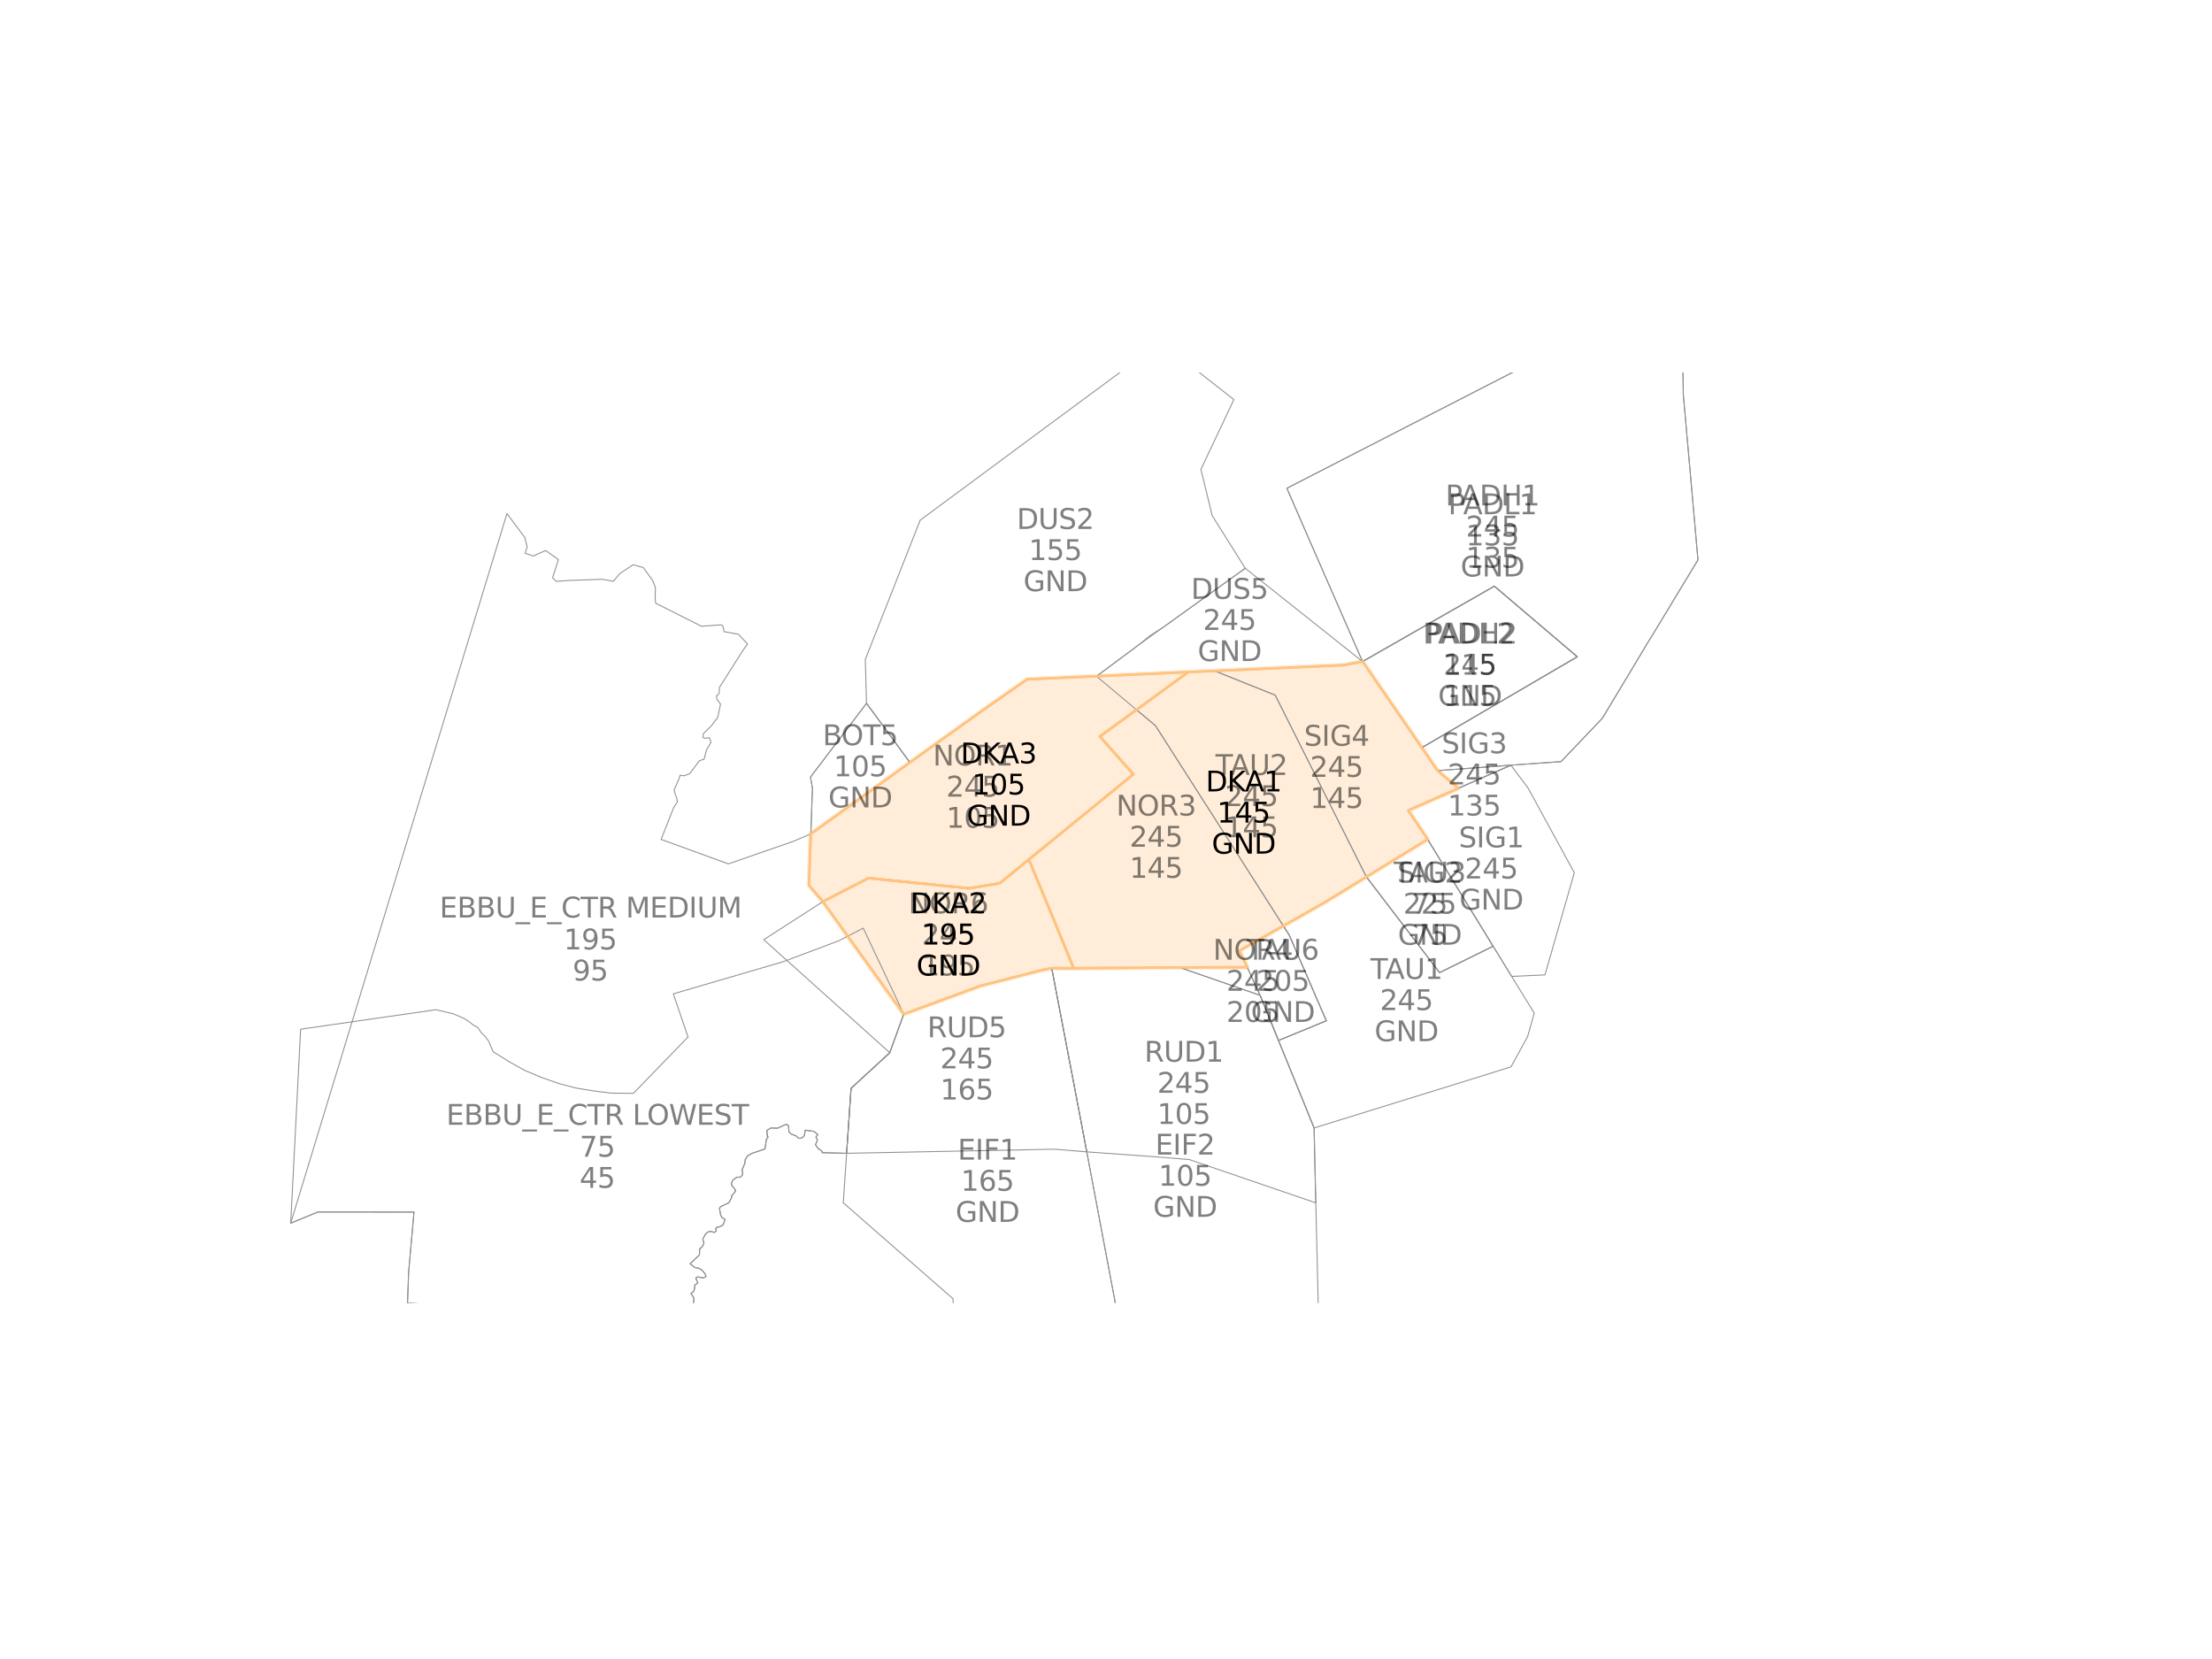 <?xml version="1.0" encoding="utf-8" standalone="no"?>
<!DOCTYPE svg PUBLIC "-//W3C//DTD SVG 1.1//EN"
  "http://www.w3.org/Graphics/SVG/1.1/DTD/svg11.dtd">
<svg xmlns:xlink="http://www.w3.org/1999/xlink" width="460.8pt" height="345.6pt" viewBox="0 0 460.8 345.6" xmlns="http://www.w3.org/2000/svg" version="1.1">
 <defs>
  <style type="text/css">*{stroke-linejoin: round; stroke-linecap: butt}</style>
 </defs>
 <g id="figure_1">
  <g id="patch_1">
   <path d="M 0 345.6 
L 460.8 345.6 
L 460.8 0 
L 0 0 
z
" style="fill: #ffffff"/>
  </g>
  <g id="axes_1">
   <g id="patch_2">
    <path d="M 283.844 137.813 
L 296.185 155.757 
L 299.453 160.533 
L 303.796 164.211 
L 293.352 168.824 
L 297.391 174.839 
L 284.634 182.657 
L 276.649 187.556 
L 276.338 187.756 
L 267.331 192.865 
L 258.158 198.043 
L 259.815 201.48 
L 245.704 201.532 
L 223.665 201.693 
L 222.393 198.594 
L 220.311 193.526 
L 214.337 179.038 
L 236.088 161.301 
L 229.116 153.41 
L 236.758 147.866 
L 247.516 140.01 
L 253.066 139.774 
L 263.46 139.306 
L 279.777 138.579 
z
" clip-path="url(#p0ffef093d2)" style="fill: #ffedd9; stroke: #ffedd9; stroke-linejoin: miter"/>
   </g>
   <g id="patch_3">
    <path d="M 214.337 179.038 
L 220.311 193.526 
L 222.393 198.594 
L 223.665 201.693 
L 219.089 201.682 
L 216.885 202.108 
L 204.266 205.346 
L 188.27 211.243 
L 171.43 187.815 
L 173.983 186.497 
L 180.931 182.921 
L 201.83 185.062 
L 208.272 184 
z
" clip-path="url(#p0ffef093d2)" style="fill: #ffedd9; stroke: #ffedd9; stroke-linejoin: miter"/>
   </g>
   <g id="patch_4">
    <path d="M 247.516 140.01 
L 236.758 147.866 
L 229.116 153.41 
L 236.088 161.301 
L 214.337 179.038 
L 208.272 184 
L 201.83 185.062 
L 180.931 182.921 
L 173.983 186.497 
L 171.43 187.815 
L 168.524 184.4 
L 168.909 173.728 
L 189.553 158.844 
L 204.766 147.951 
L 213.981 141.522 
L 228.418 140.879 
z
" clip-path="url(#p0ffef093d2)" style="fill: #ffedd9; stroke: #ffedd9; stroke-linejoin: miter"/>
   </g>
   <g id="patch_5">
    <path d="M 283.844 137.813 
L 296.185 155.757 
L 299.453 160.533 
L 303.796 164.211 
L 293.352 168.824 
L 297.391 174.839 
L 284.634 182.657 
L 276.649 187.556 
L 276.338 187.756 
L 267.331 192.865 
L 258.158 198.043 
L 259.815 201.48 
L 245.704 201.532 
L 223.665 201.693 
L 222.393 198.594 
L 220.311 193.526 
L 214.337 179.038 
L 236.088 161.301 
L 229.116 153.41 
L 236.758 147.866 
L 247.516 140.01 
L 253.066 139.774 
L 263.46 139.306 
L 279.777 138.579 
L 283.844 137.813 
z
" clip-path="url(#p0ffef093d2)" style="fill: #ffedd9; stroke: #ffedd9; stroke-linejoin: miter"/>
   </g>
   <g id="patch_6">
    <path d="M 214.337 179.038 
L 220.311 193.526 
L 222.393 198.594 
L 223.665 201.693 
L 219.089 201.682 
L 216.885 202.108 
L 204.266 205.346 
L 188.27 211.243 
L 171.43 187.815 
L 173.983 186.497 
L 180.931 182.921 
L 201.83 185.062 
L 208.272 184 
L 214.337 179.038 
z
" clip-path="url(#p0ffef093d2)" style="fill: #ffedd9; stroke: #ffedd9; stroke-linejoin: miter"/>
   </g>
   <g id="patch_7">
    <path d="M 247.516 140.01 
L 236.758 147.866 
L 229.116 153.41 
L 236.088 161.301 
L 214.337 179.038 
L 208.272 184 
L 201.83 185.062 
L 180.931 182.921 
L 173.983 186.497 
L 171.43 187.815 
L 168.524 184.4 
L 168.909 173.728 
L 189.553 158.844 
L 204.766 147.951 
L 213.981 141.522 
L 228.418 140.879 
L 247.516 140.01 
z
" clip-path="url(#p0ffef093d2)" style="fill: #ffedd9; stroke: #ffedd9; stroke-linejoin: miter"/>
   </g>
   <g id="line2d_1">
    <path d="M 283.844 137.813 
L 296.185 155.757 
L 299.453 160.533 
L 303.796 164.211 
L 293.352 168.824 
L 297.391 174.839 
L 284.634 182.657 
L 276.649 187.556 
L 276.338 187.756 
L 267.331 192.865 
L 258.158 198.043 
L 259.815 201.48 
L 245.704 201.532 
L 223.665 201.693 
L 222.393 198.594 
L 220.311 193.526 
L 214.337 179.038 
L 236.088 161.301 
L 229.116 153.41 
L 236.758 147.866 
L 247.516 140.01 
L 253.066 139.774 
L 263.46 139.306 
L 279.777 138.579 
L 283.844 137.813 
" clip-path="url(#p0ffef093d2)" style="fill: none; stroke: #ffc380; stroke-width: 0.5; stroke-linecap: square"/>
   </g>
   <g id="line2d_2">
    <path d="M 214.337 179.038 
L 220.311 193.526 
L 222.393 198.594 
L 223.665 201.693 
L 219.089 201.682 
L 216.885 202.108 
L 204.266 205.346 
L 188.27 211.243 
L 171.43 187.815 
L 173.983 186.497 
L 180.931 182.921 
L 201.83 185.062 
L 208.272 184 
L 214.337 179.038 
" clip-path="url(#p0ffef093d2)" style="fill: none; stroke: #ffc380; stroke-width: 0.5; stroke-linecap: square"/>
   </g>
   <g id="line2d_3">
    <path d="M 247.516 140.01 
L 236.758 147.866 
L 229.116 153.41 
L 236.088 161.301 
L 214.337 179.038 
L 208.272 184 
L 201.83 185.062 
L 180.931 182.921 
L 173.983 186.497 
L 171.43 187.815 
L 168.524 184.4 
L 168.909 173.728 
L 189.553 158.844 
L 204.766 147.951 
L 213.981 141.522 
L 228.418 140.879 
L 247.516 140.01 
" clip-path="url(#p0ffef093d2)" style="fill: none; stroke: #ffc380; stroke-width: 0.5; stroke-linecap: square"/>
   </g>
   <g id="line2d_4">
    <path d="M 180.515 146.517 
L 189.553 158.844 
L 168.909 173.728 
L 169.187 165.788 
L 169.262 164.292 
L 168.834 161.891 
L 180.515 146.517 
" clip-path="url(#p0ffef093d2)" style="fill: none; stroke: #8f8f8f; stroke-width: 0.2; stroke-linecap: square"/>
   </g>
   <g id="line2d_5">
    <path d="M 191.693 108.359 
L 204.353 98.999 
L 217.759 89.072 
L 241.815 71.293 
L 257.04 83.243 
L 250.171 97.778 
L 252.521 107.414 
L 256.012 112.971 
L 259.405 118.38 
L 242.577 130.489 
L 236.827 134.626 
L 228.418 140.879 
L 213.981 141.522 
L 204.766 147.951 
L 189.553 158.844 
L 180.515 146.517 
L 180.261 137.383 
L 191.693 108.359 
L 191.693 108.359 
" clip-path="url(#p0ffef093d2)" style="fill: none; stroke: #8f8f8f; stroke-width: 0.2; stroke-linecap: square"/>
   </g>
   <g id="line2d_6">
    <path d="M 259.405 118.38 
L 283.844 137.813 
L 279.777 138.579 
L 263.46 139.306 
L 253.066 139.774 
L 247.516 140.01 
L 228.418 140.879 
L 236.827 134.626 
L 239.706 132.321 
L 242.577 130.489 
L 259.405 118.38 
" clip-path="url(#p0ffef093d2)" style="fill: none; stroke: #8f8f8f; stroke-width: 0.2; stroke-linecap: square"/>
   </g>
   <g id="line2d_7">
    <path d="M 60.559 254.808 
L 62.628 214.4 
L 90.794 210.346 
L 94.389 211.178 
L 96.673 212.153 
L 97.65 212.777 
L 98.574 213.525 
L 99.543 214.089 
L 100.294 215.179 
L 101.122 215.967 
L 101.785 216.891 
L 102.716 219.074 
L 105.977 221.126 
L 109.264 222.965 
L 112.763 224.441 
L 116.375 225.703 
L 120 226.662 
L 123.697 227.261 
L 127.347 227.72 
L 131.952 227.759 
L 143.327 216.025 
L 140.266 207.031 
L 163.112 200.354 
L 174.774 195.96 
L 179.829 193.346 
L 188.27 211.243 
L 185.357 219.298 
L 177.297 226.713 
L 177.273 226.943 
L 176.366 240.252 
L 171.275 240.127 
L 171.282 239.84 
L 170.465 239.272 
L 169.876 238.48 
L 170.287 237.54 
L 169.972 236.87 
L 170.355 236.333 
L 169.523 235.678 
L 167.74 235.431 
L 167.586 236.435 
L 167.297 236.888 
L 166.756 237.133 
L 166.35 237.123 
L 165.865 236.65 
L 164.715 236.188 
L 164.374 235.804 
L 164.243 234.476 
L 163.972 234.268 
L 163.603 234.287 
L 161.998 235.021 
L 160.579 234.983 
L 159.754 235.479 
L 159.848 236.748 
L 160.03 236.869 
L 159.647 237.376 
L 159.353 239.355 
L 156.595 240.287 
L 155.751 240.782 
L 155.249 241.545 
L 155.172 242.32 
L 154.598 243.658 
L 154.723 244.467 
L 154.582 244.895 
L 154.147 245.257 
L 153.538 245.211 
L 152.614 245.876 
L 152.374 246.503 
L 152.435 246.936 
L 153.168 247.821 
L 153.194 248.196 
L 152.39 249.152 
L 152.398 249.527 
L 151.851 250.548 
L 150.125 251.362 
L 149.875 251.7 
L 150.113 253.032 
L 150.356 253.615 
L 151.048 254.009 
L 150.625 255.178 
L 149.779 255.614 
L 149.371 255.631 
L 149.104 255.911 
L 149.219 256.404 
L 148.82 256.738 
L 148.049 256.513 
L 147.433 256.668 
L 146.996 257.029 
L 146.407 258.135 
L 146.641 259.006 
L 146.266 259.772 
L 145.774 260.103 
L 145.697 261.425 
L 143.769 263.268 
L 144.728 264.046 
L 145.578 264.186 
L 146.252 264.61 
L 146.897 265.378 
L 147.085 265.902 
L 146.537 266.231 
L 145.264 265.991 
L 144.94 266.27 
L 145.374 267.262 
L 144.73 267.703 
L 144.709 268.394 
L 144.485 269.049 
L 143.935 269.436 
L 144.556 270.405 
L 144.463 271.64 
L 144.691 272.079 
L 144.391 273.424 
L 144.743 274.068 
L 147.245 274.315 
L 128.8 285.056 
L 113.36 285.299 
L 111.521 283.591 
L 104.951 280.898 
L 101.792 278.76 
L 93.562 271.81 
L 84.892 271.453 
L 85.124 265.037 
L 86.244 252.492 
L 66.23 252.478 
L 60.559 254.808 
L 60.559 254.808 
" clip-path="url(#p0ffef093d2)" style="fill: none; stroke: #8f8f8f; stroke-width: 0.2; stroke-linecap: square"/>
   </g>
   <g id="line2d_8">
    <path d="M 105.608 106.994 
L 109.335 111.981 
L 109.816 113.959 
L 109.388 115.239 
L 111.202 115.856 
L 111.462 115.636 
L 113.677 114.683 
L 116.326 116.568 
L 115.121 120.355 
L 115.869 121.103 
L 118.598 120.916 
L 125.492 120.675 
L 127.766 121.1 
L 129.138 119.477 
L 131.885 117.641 
L 134.009 118.231 
L 135.955 120.917 
L 136.537 122.406 
L 136.479 124.708 
L 136.592 125.662 
L 146.13 130.46 
L 150.273 130.155 
L 150.589 130.452 
L 150.844 131.583 
L 153.844 132.132 
L 155.717 134.174 
L 154.738 135.528 
L 149.863 143.218 
L 149.809 144.425 
L 149.248 145.013 
L 149.355 145.65 
L 150.103 146.681 
L 149.512 149.456 
L 148.21 151.174 
L 146.508 152.85 
L 146.43 153.625 
L 146.842 153.811 
L 147.753 153.666 
L 148.123 154.627 
L 147.186 156.211 
L 146.673 158.155 
L 145.699 158.465 
L 143.681 161.172 
L 142.46 161.625 
L 141.709 161.483 
L 141.311 162.55 
L 140.436 164.57 
L 140.548 165.072 
L 141.028 166.425 
L 141.106 167.082 
L 140.352 168.202 
L 137.726 174.866 
L 151.734 179.963 
L 165.244 175.273 
L 168.909 173.728 
L 168.524 184.4 
L 171.43 187.815 
L 159.101 195.752 
L 185.357 219.298 
L 177.297 226.713 
L 177.273 226.943 
L 176.366 240.252 
L 171.275 240.127 
L 171.282 239.84 
L 170.465 239.272 
L 169.876 238.48 
L 170.287 237.54 
L 169.972 236.87 
L 170.355 236.333 
L 169.523 235.678 
L 167.74 235.431 
L 167.586 236.435 
L 167.297 236.888 
L 166.756 237.133 
L 166.35 237.123 
L 165.865 236.65 
L 164.715 236.188 
L 164.374 235.804 
L 164.243 234.476 
L 163.954 234.267 
L 163.603 234.287 
L 161.998 235.021 
L 160.579 234.983 
L 159.754 235.479 
L 159.848 236.748 
L 160.03 236.869 
L 159.647 237.376 
L 159.353 239.355 
L 156.595 240.287 
L 155.751 240.782 
L 155.249 241.545 
L 155.172 242.32 
L 154.598 243.658 
L 154.723 244.467 
L 154.582 244.895 
L 154.147 245.257 
L 153.538 245.211 
L 152.614 245.876 
L 152.374 246.503 
L 152.435 246.936 
L 153.168 247.821 
L 153.194 248.196 
L 152.39 249.152 
L 152.398 249.527 
L 151.851 250.548 
L 150.125 251.362 
L 149.875 251.7 
L 150.113 253.032 
L 150.356 253.615 
L 151.048 254.009 
L 150.625 255.178 
L 149.779 255.614 
L 149.371 255.631 
L 149.104 255.911 
L 149.219 256.404 
L 148.82 256.738 
L 148.049 256.513 
L 147.433 256.668 
L 146.996 257.029 
L 146.407 258.135 
L 146.641 259.006 
L 146.266 259.772 
L 145.774 260.103 
L 145.697 261.425 
L 143.769 263.268 
L 144.728 264.046 
L 145.578 264.186 
L 146.252 264.61 
L 146.897 265.378 
L 147.085 265.902 
L 146.537 266.231 
L 145.264 265.991 
L 144.94 266.27 
L 145.374 267.262 
L 144.73 267.703 
L 144.709 268.394 
L 144.485 269.049 
L 143.935 269.436 
L 144.556 270.405 
L 144.463 271.64 
L 144.691 272.079 
L 144.391 273.424 
L 144.743 274.068 
L 147.245 274.315 
L 128.8 285.056 
L 113.36 285.299 
L 111.521 283.591 
L 104.951 280.898 
L 101.792 278.76 
L 93.562 271.81 
L 84.892 271.453 
L 85.124 265.037 
L 86.244 252.492 
L 66.23 252.478 
L 60.559 254.808 
L 105.608 106.994 
L 105.608 106.994 
" clip-path="url(#p0ffef093d2)" style="fill: none; stroke: #8f8f8f; stroke-width: 0.2; stroke-linecap: square"/>
   </g>
   <g id="line2d_9">
    <path d="M 175.675 250.571 
L 176.366 240.252 
L 176.732 234.934 
L 177.273 226.943 
L 177.297 226.713 
L 185.357 219.298 
L 188.27 211.243 
L 204.266 205.346 
L 216.885 202.108 
L 219.089 201.682 
L 223.702 225.758 
L 226.394 239.957 
L 228.409 250.635 
L 235.717 289.325 
L 199.218 291.239 
L 199.252 290.497 
L 198.719 276.432 
L 198.535 270.556 
L 197.385 269.555 
L 175.675 250.571 
" clip-path="url(#p0ffef093d2)" style="fill: none; stroke: #8f8f8f; stroke-width: 0.2; stroke-linecap: square"/>
   </g>
   <g id="line2d_10">
    <path d="M 235.717 289.325 
L 228.409 250.635 
L 226.394 239.957 
L 223.702 225.758 
L 219.089 201.682 
L 223.665 201.693 
L 245.704 201.532 
L 259.815 201.48 
L 262.504 207.342 
L 266.333 216.748 
L 271.032 228.286 
L 273.745 234.975 
L 274.103 250.576 
L 274.356 261.053 
L 274.624 272.48 
L 262.566 285.541 
L 246.926 285.991 
L 235.717 289.325 
" clip-path="url(#p0ffef093d2)" style="fill: none; stroke: #8f8f8f; stroke-width: 0.2; stroke-linecap: square"/>
   </g>
   <g id="line2d_11">
    <path d="M 228.418 140.879 
L 236.758 147.866 
L 229.116 153.41 
L 236.088 161.301 
L 214.337 179.038 
L 208.272 184 
L 201.83 185.062 
L 180.931 182.921 
L 173.983 186.497 
L 171.43 187.815 
L 168.524 184.4 
L 168.909 173.728 
L 169.187 165.788 
L 169.262 164.292 
L 168.834 161.891 
L 180.515 146.517 
L 189.553 158.844 
L 204.766 147.951 
L 213.981 141.522 
L 228.418 140.879 
" clip-path="url(#p0ffef093d2)" style="fill: none; stroke: #8f8f8f; stroke-width: 0.2; stroke-linecap: square"/>
   </g>
   <g id="line2d_12">
    <path d="M 236.758 147.866 
L 240.704 151.165 
L 267.331 192.865 
L 258.158 198.043 
L 259.815 201.48 
L 245.704 201.532 
L 223.665 201.693 
L 222.393 198.594 
L 220.311 193.526 
L 214.337 179.038 
L 236.088 161.301 
L 229.116 153.41 
L 236.758 147.866 
" clip-path="url(#p0ffef093d2)" style="fill: none; stroke: #8f8f8f; stroke-width: 0.2; stroke-linecap: square"/>
   </g>
   <g id="line2d_13">
    <path d="M 267.331 192.865 
L 268.563 194.772 
L 276.299 212.651 
L 266.333 216.748 
L 262.504 207.342 
L 245.704 201.532 
L 259.815 201.48 
L 258.158 198.043 
L 267.331 192.865 
" clip-path="url(#p0ffef093d2)" style="fill: none; stroke: #8f8f8f; stroke-width: 0.2; stroke-linecap: square"/>
   </g>
   <g id="line2d_14">
    <path d="M 214.337 179.038 
L 220.311 193.526 
L 222.393 198.594 
L 223.665 201.693 
L 219.089 201.682 
L 216.885 202.108 
L 204.266 205.346 
L 188.27 211.243 
L 171.43 187.815 
L 173.983 186.497 
L 180.931 182.921 
L 201.83 185.062 
L 208.272 184 
L 214.337 179.038 
" clip-path="url(#p0ffef093d2)" style="fill: none; stroke: #8f8f8f; stroke-width: 0.2; stroke-linecap: square"/>
   </g>
   <g id="line2d_15">
    <path d="M 350.395 59.808 
L 350.505 69.164 
L 350.657 82.117 
L 352.143 98.826 
L 352.952 107.942 
L 353.599 115.332 
L 353.723 116.626 
L 348.442 125.353 
L 345.733 129.844 
L 343.16 134.044 
L 338.59 141.658 
L 333.809 149.615 
L 328.344 155.354 
L 325.192 158.656 
L 314.746 159.401 
L 299.453 160.533 
L 296.185 155.757 
L 328.577 136.816 
L 311.299 122.111 
L 283.844 137.813 
L 272.709 112.358 
L 268.08 101.712 
L 315.783 77.217 
L 350.395 59.808 
" clip-path="url(#p0ffef093d2)" style="fill: none; stroke: #8f8f8f; stroke-width: 0.2; stroke-linecap: square"/>
   </g>
   <g id="line2d_16">
    <path d="M 311.299 122.111 
L 328.577 136.816 
L 296.185 155.757 
L 283.844 137.813 
L 311.299 122.111 
" clip-path="url(#p0ffef093d2)" style="fill: none; stroke: #8f8f8f; stroke-width: 0.2; stroke-linecap: square"/>
   </g>
   <g id="line2d_17">
    <path d="M 350.395 59.808 
L 350.505 69.164 
L 350.657 82.117 
L 352.143 98.826 
L 352.952 107.942 
L 353.599 115.332 
L 353.723 116.626 
L 348.442 125.353 
L 345.733 129.844 
L 343.16 134.044 
L 338.59 141.658 
L 333.809 149.615 
L 328.344 155.354 
L 325.192 158.656 
L 314.746 159.401 
L 303.796 164.211 
L 299.453 160.533 
L 296.185 155.757 
L 328.577 136.816 
L 311.299 122.111 
L 283.844 137.813 
L 272.709 112.358 
L 268.08 101.712 
L 315.783 77.217 
L 350.395 59.808 
" clip-path="url(#p0ffef093d2)" style="fill: none; stroke: #8f8f8f; stroke-width: 0.2; stroke-linecap: square"/>
   </g>
   <g id="line2d_18">
    <path d="M 311.299 122.111 
L 328.577 136.816 
L 296.185 155.757 
L 283.844 137.813 
L 311.299 122.111 
" clip-path="url(#p0ffef093d2)" style="fill: none; stroke: #8f8f8f; stroke-width: 0.2; stroke-linecap: square"/>
   </g>
   <g id="line2d_19">
    <path d="M 219.089 201.682 
L 223.665 201.693 
L 245.704 201.532 
L 262.504 207.342 
L 266.333 216.748 
L 271.032 228.286 
L 273.745 234.975 
L 274.103 250.576 
L 247.757 241.559 
L 240.439 240.966 
L 226.394 239.957 
L 223.702 225.758 
L 219.089 201.682 
" clip-path="url(#p0ffef093d2)" style="fill: none; stroke: #8f8f8f; stroke-width: 0.2; stroke-linecap: square"/>
   </g>
   <g id="line2d_20">
    <path d="M 185.357 219.298 
L 188.27 211.243 
L 204.266 205.346 
L 216.885 202.108 
L 219.089 201.682 
L 223.702 225.758 
L 226.394 239.957 
L 219.742 239.401 
L 176.366 240.252 
L 176.732 234.934 
L 177.273 226.943 
L 177.297 226.713 
L 185.357 219.298 
" clip-path="url(#p0ffef093d2)" style="fill: none; stroke: #8f8f8f; stroke-width: 0.2; stroke-linecap: square"/>
   </g>
   <g id="line2d_21">
    <path d="M 314.746 159.401 
L 318.307 164.134 
L 327.961 181.808 
L 321.844 203.087 
L 314.907 203.408 
L 311.042 197.119 
L 297.391 174.839 
L 293.352 168.824 
L 303.796 164.211 
L 314.746 159.401 
" clip-path="url(#p0ffef093d2)" style="fill: none; stroke: #8f8f8f; stroke-width: 0.2; stroke-linecap: square"/>
   </g>
   <g id="line2d_22">
    <path d="M 297.391 174.839 
L 311.042 197.119 
L 299.894 202.611 
L 284.634 182.657 
L 297.391 174.839 
" clip-path="url(#p0ffef093d2)" style="fill: none; stroke: #8f8f8f; stroke-width: 0.2; stroke-linecap: square"/>
   </g>
   <g id="line2d_23">
    <path d="M 314.746 159.401 
L 303.796 164.211 
L 299.453 160.533 
L 314.746 159.401 
" clip-path="url(#p0ffef093d2)" style="fill: none; stroke: #8f8f8f; stroke-width: 0.2; stroke-linecap: square"/>
   </g>
   <g id="line2d_24">
    <path d="M 283.844 137.813 
L 296.185 155.757 
L 299.453 160.533 
L 303.796 164.211 
L 293.352 168.824 
L 297.391 174.839 
L 284.634 182.657 
L 265.649 144.817 
L 253.066 139.774 
L 263.46 139.306 
L 279.777 138.579 
L 283.844 137.813 
" clip-path="url(#p0ffef093d2)" style="fill: none; stroke: #8f8f8f; stroke-width: 0.2; stroke-linecap: square"/>
   </g>
   <g id="line2d_25">
    <path d="M 284.634 182.657 
L 299.894 202.611 
L 311.042 197.119 
L 314.907 203.408 
L 319.614 211.042 
L 318.225 215.942 
L 314.781 222.231 
L 308.208 224.296 
L 286.447 231.041 
L 275.664 234.379 
L 273.745 234.975 
L 271.032 228.286 
L 266.333 216.748 
L 276.299 212.651 
L 268.563 194.772 
L 267.331 192.865 
L 276.338 187.756 
L 276.649 187.556 
L 284.634 182.657 
" clip-path="url(#p0ffef093d2)" style="fill: none; stroke: #8f8f8f; stroke-width: 0.2; stroke-linecap: square"/>
   </g>
   <g id="line2d_26">
    <path d="M 253.066 139.774 
L 265.649 144.817 
L 284.634 182.657 
L 276.649 187.556 
L 276.338 187.756 
L 267.331 192.865 
L 240.704 151.165 
L 236.758 147.866 
L 247.516 140.01 
L 253.066 139.774 
" clip-path="url(#p0ffef093d2)" style="fill: none; stroke: #8f8f8f; stroke-width: 0.2; stroke-linecap: square"/>
   </g>
   <g id="line2d_27">
    <path d="M 297.391 174.839 
L 311.042 197.119 
L 299.894 202.611 
L 284.634 182.657 
L 297.391 174.839 
" clip-path="url(#p0ffef093d2)" style="fill: none; stroke: #8f8f8f; stroke-width: 0.2; stroke-linecap: square"/>
   </g>
   <g id="line2d_28">
    <path d="M 267.331 192.865 
L 268.563 194.772 
L 276.299 212.651 
L 266.333 216.748 
L 262.504 207.342 
L 259.815 201.48 
L 258.158 198.043 
L 267.331 192.865 
" clip-path="url(#p0ffef093d2)" style="fill: none; stroke: #8f8f8f; stroke-width: 0.2; stroke-linecap: square"/>
   </g>
   <g id="line2d_29">
    <path d="M 283.844 137.813 
L 296.185 155.757 
L 299.453 160.533 
L 303.796 164.211 
L 293.352 168.824 
L 297.391 174.839 
L 284.634 182.657 
L 276.649 187.556 
L 276.338 187.756 
L 267.331 192.865 
L 258.158 198.043 
L 259.815 201.48 
L 245.704 201.532 
L 223.665 201.693 
L 222.393 198.594 
L 220.311 193.526 
L 214.337 179.038 
L 236.088 161.301 
L 229.116 153.41 
L 236.758 147.866 
L 247.516 140.01 
L 253.066 139.774 
L 263.46 139.306 
L 279.777 138.579 
L 283.844 137.813 
L 283.844 137.813 
" clip-path="url(#p0ffef093d2)" style="fill: none; stroke: #ffc380; stroke-width: 0.5; stroke-linecap: square"/>
   </g>
   <g id="line2d_30">
    <path d="M 214.337 179.038 
L 220.311 193.526 
L 222.393 198.594 
L 223.665 201.693 
L 219.089 201.682 
L 216.885 202.108 
L 204.266 205.346 
L 188.27 211.243 
L 171.43 187.815 
L 173.983 186.497 
L 180.931 182.921 
L 201.83 185.062 
L 208.272 184 
L 214.337 179.038 
L 214.337 179.038 
" clip-path="url(#p0ffef093d2)" style="fill: none; stroke: #ffc380; stroke-width: 0.5; stroke-linecap: square"/>
   </g>
   <g id="line2d_31">
    <path d="M 247.516 140.01 
L 236.758 147.866 
L 229.116 153.41 
L 236.088 161.301 
L 214.337 179.038 
L 208.272 184 
L 201.83 185.062 
L 180.931 182.921 
L 173.983 186.497 
L 171.43 187.815 
L 168.524 184.4 
L 168.909 173.728 
L 189.553 158.844 
L 204.766 147.951 
L 213.981 141.522 
L 228.418 140.879 
L 247.516 140.01 
L 247.516 140.01 
" clip-path="url(#p0ffef093d2)" style="fill: none; stroke: #ffc380; stroke-width: 0.5; stroke-linecap: square"/>
   </g>
   <g id="text_1">
    <!-- BOT5 -->
    <g style="opacity: 0.5" transform="translate(171.369 155.236)scale(0.058 -0.058)">
     <defs>
      <path id="DejaVuSans-42" d="M 1259 2228 
L 1259 519 
L 2272 519 
Q 2781 519 3026 730 
Q 3272 941 3272 1375 
Q 3272 1813 3026 2020 
Q 2781 2228 2272 2228 
L 1259 2228 
z
M 1259 4147 
L 1259 2741 
L 2194 2741 
Q 2656 2741 2882 2914 
Q 3109 3088 3109 3444 
Q 3109 3797 2882 3972 
Q 2656 4147 2194 4147 
L 1259 4147 
z
M 628 4666 
L 2241 4666 
Q 2963 4666 3353 4366 
Q 3744 4066 3744 3513 
Q 3744 3084 3544 2831 
Q 3344 2578 2956 2516 
Q 3422 2416 3680 2098 
Q 3938 1781 3938 1306 
Q 3938 681 3513 340 
Q 3088 0 2303 0 
L 628 0 
L 628 4666 
z
" transform="scale(0.016)"/>
      <path id="DejaVuSans-4f" d="M 2522 4238 
Q 1834 4238 1429 3725 
Q 1025 3213 1025 2328 
Q 1025 1447 1429 934 
Q 1834 422 2522 422 
Q 3209 422 3611 934 
Q 4013 1447 4013 2328 
Q 4013 3213 3611 3725 
Q 3209 4238 2522 4238 
z
M 2522 4750 
Q 3503 4750 4090 4092 
Q 4678 3434 4678 2328 
Q 4678 1225 4090 567 
Q 3503 -91 2522 -91 
Q 1538 -91 948 565 
Q 359 1222 359 2328 
Q 359 3434 948 4092 
Q 1538 4750 2522 4750 
z
" transform="scale(0.016)"/>
      <path id="DejaVuSans-54" d="M -19 4666 
L 3928 4666 
L 3928 4134 
L 2272 4134 
L 2272 0 
L 1638 0 
L 1638 4134 
L -19 4134 
L -19 4666 
z
" transform="scale(0.016)"/>
      <path id="DejaVuSans-35" d="M 691 4666 
L 3169 4666 
L 3169 4134 
L 1269 4134 
L 1269 2991 
Q 1406 3038 1543 3061 
Q 1681 3084 1819 3084 
Q 2600 3084 3056 2656 
Q 3513 2228 3513 1497 
Q 3513 744 3044 326 
Q 2575 -91 1722 -91 
Q 1428 -91 1123 -41 
Q 819 9 494 109 
L 494 744 
Q 775 591 1075 516 
Q 1375 441 1709 441 
Q 2250 441 2565 725 
Q 2881 1009 2881 1497 
Q 2881 1984 2565 2268 
Q 2250 2553 1709 2553 
Q 1456 2553 1204 2497 
Q 953 2441 691 2322 
L 691 4666 
z
" transform="scale(0.016)"/>
     </defs>
     <use xlink:href="#DejaVuSans-42"/>
     <use xlink:href="#DejaVuSans-4f" x="66.854"/>
     <use xlink:href="#DejaVuSans-54" x="145.564"/>
     <use xlink:href="#DejaVuSans-35" x="206.648"/>
    </g>
    <!-- 105 -->
    <g style="opacity: 0.5" transform="translate(173.668 161.72)scale(0.058 -0.058)">
     <defs>
      <path id="DejaVuSans-31" d="M 794 531 
L 1825 531 
L 1825 4091 
L 703 3866 
L 703 4441 
L 1819 4666 
L 2450 4666 
L 2450 531 
L 3481 531 
L 3481 0 
L 794 0 
L 794 531 
z
" transform="scale(0.016)"/>
      <path id="DejaVuSans-30" d="M 2034 4250 
Q 1547 4250 1301 3770 
Q 1056 3291 1056 2328 
Q 1056 1369 1301 889 
Q 1547 409 2034 409 
Q 2525 409 2770 889 
Q 3016 1369 3016 2328 
Q 3016 3291 2770 3770 
Q 2525 4250 2034 4250 
z
M 2034 4750 
Q 2819 4750 3233 4129 
Q 3647 3509 3647 2328 
Q 3647 1150 3233 529 
Q 2819 -91 2034 -91 
Q 1250 -91 836 529 
Q 422 1150 422 2328 
Q 422 3509 836 4129 
Q 1250 4750 2034 4750 
z
" transform="scale(0.016)"/>
     </defs>
     <use xlink:href="#DejaVuSans-31"/>
     <use xlink:href="#DejaVuSans-30" x="63.623"/>
     <use xlink:href="#DejaVuSans-35" x="127.246"/>
    </g>
    <!-- GND -->
    <g style="opacity: 0.5" transform="translate(172.555 168.204)scale(0.058 -0.058)">
     <defs>
      <path id="DejaVuSans-47" d="M 3809 666 
L 3809 1919 
L 2778 1919 
L 2778 2438 
L 4434 2438 
L 4434 434 
Q 4069 175 3628 42 
Q 3188 -91 2688 -91 
Q 1594 -91 976 548 
Q 359 1188 359 2328 
Q 359 3472 976 4111 
Q 1594 4750 2688 4750 
Q 3144 4750 3555 4637 
Q 3966 4525 4313 4306 
L 4313 3634 
Q 3963 3931 3569 4081 
Q 3175 4231 2741 4231 
Q 1884 4231 1454 3753 
Q 1025 3275 1025 2328 
Q 1025 1384 1454 906 
Q 1884 428 2741 428 
Q 3075 428 3337 486 
Q 3600 544 3809 666 
z
" transform="scale(0.016)"/>
      <path id="DejaVuSans-4e" d="M 628 4666 
L 1478 4666 
L 3547 763 
L 3547 4666 
L 4159 4666 
L 4159 0 
L 3309 0 
L 1241 3903 
L 1241 0 
L 628 0 
L 628 4666 
z
" transform="scale(0.016)"/>
      <path id="DejaVuSans-44" d="M 1259 4147 
L 1259 519 
L 2022 519 
Q 2988 519 3436 956 
Q 3884 1394 3884 2338 
Q 3884 3275 3436 3711 
Q 2988 4147 2022 4147 
L 1259 4147 
z
M 628 4666 
L 1925 4666 
Q 3281 4666 3915 4102 
Q 4550 3538 4550 2338 
Q 4550 1131 3912 565 
Q 3275 0 1925 0 
L 628 0 
L 628 4666 
z
" transform="scale(0.016)"/>
     </defs>
     <use xlink:href="#DejaVuSans-47"/>
     <use xlink:href="#DejaVuSans-4e" x="77.49"/>
     <use xlink:href="#DejaVuSans-44" x="152.295"/>
    </g>
   </g>
   <g id="text_2">
    <!-- DUS2 -->
    <g style="opacity: 0.5" transform="translate(211.805 110.183)scale(0.058 -0.058)">
     <defs>
      <path id="DejaVuSans-55" d="M 556 4666 
L 1191 4666 
L 1191 1831 
Q 1191 1081 1462 751 
Q 1734 422 2344 422 
Q 2950 422 3222 751 
Q 3494 1081 3494 1831 
L 3494 4666 
L 4128 4666 
L 4128 1753 
Q 4128 841 3676 375 
Q 3225 -91 2344 -91 
Q 1459 -91 1007 375 
Q 556 841 556 1753 
L 556 4666 
z
" transform="scale(0.016)"/>
      <path id="DejaVuSans-53" d="M 3425 4513 
L 3425 3897 
Q 3066 4069 2747 4153 
Q 2428 4238 2131 4238 
Q 1616 4238 1336 4038 
Q 1056 3838 1056 3469 
Q 1056 3159 1242 3001 
Q 1428 2844 1947 2747 
L 2328 2669 
Q 3034 2534 3370 2195 
Q 3706 1856 3706 1288 
Q 3706 609 3251 259 
Q 2797 -91 1919 -91 
Q 1588 -91 1214 -16 
Q 841 59 441 206 
L 441 856 
Q 825 641 1194 531 
Q 1563 422 1919 422 
Q 2459 422 2753 634 
Q 3047 847 3047 1241 
Q 3047 1584 2836 1778 
Q 2625 1972 2144 2069 
L 1759 2144 
Q 1053 2284 737 2584 
Q 422 2884 422 3419 
Q 422 4038 858 4394 
Q 1294 4750 2059 4750 
Q 2388 4750 2728 4690 
Q 3069 4631 3425 4513 
z
" transform="scale(0.016)"/>
      <path id="DejaVuSans-32" d="M 1228 531 
L 3431 531 
L 3431 0 
L 469 0 
L 469 531 
Q 828 903 1448 1529 
Q 2069 2156 2228 2338 
Q 2531 2678 2651 2914 
Q 2772 3150 2772 3378 
Q 2772 3750 2511 3984 
Q 2250 4219 1831 4219 
Q 1534 4219 1204 4116 
Q 875 4013 500 3803 
L 500 4441 
Q 881 4594 1212 4672 
Q 1544 4750 1819 4750 
Q 2544 4750 2975 4387 
Q 3406 4025 3406 3419 
Q 3406 3131 3298 2873 
Q 3191 2616 2906 2266 
Q 2828 2175 2409 1742 
Q 1991 1309 1228 531 
z
" transform="scale(0.016)"/>
     </defs>
     <use xlink:href="#DejaVuSans-44"/>
     <use xlink:href="#DejaVuSans-55" x="77.002"/>
     <use xlink:href="#DejaVuSans-53" x="150.195"/>
     <use xlink:href="#DejaVuSans-32" x="213.672"/>
    </g>
    <!-- 155 -->
    <g style="opacity: 0.5" transform="translate(214.307 116.666)scale(0.058 -0.058)">
     <use xlink:href="#DejaVuSans-31"/>
     <use xlink:href="#DejaVuSans-35" x="63.623"/>
     <use xlink:href="#DejaVuSans-35" x="127.246"/>
    </g>
    <!-- GND -->
    <g style="opacity: 0.5" transform="translate(213.195 123.15)scale(0.058 -0.058)">
     <use xlink:href="#DejaVuSans-47"/>
     <use xlink:href="#DejaVuSans-4e" x="77.49"/>
     <use xlink:href="#DejaVuSans-44" x="152.295"/>
    </g>
   </g>
   <g id="text_3">
    <!-- DUS5 -->
    <g style="opacity: 0.5" transform="translate(248.103 124.744)scale(0.058 -0.058)">
     <use xlink:href="#DejaVuSans-44"/>
     <use xlink:href="#DejaVuSans-55" x="77.002"/>
     <use xlink:href="#DejaVuSans-53" x="150.195"/>
     <use xlink:href="#DejaVuSans-35" x="213.672"/>
    </g>
    <!-- 245 -->
    <g style="opacity: 0.5" transform="translate(250.605 131.227)scale(0.058 -0.058)">
     <defs>
      <path id="DejaVuSans-34" d="M 2419 4116 
L 825 1625 
L 2419 1625 
L 2419 4116 
z
M 2253 4666 
L 3047 4666 
L 3047 1625 
L 3713 1625 
L 3713 1100 
L 3047 1100 
L 3047 0 
L 2419 0 
L 2419 1100 
L 313 1100 
L 313 1709 
L 2253 4666 
z
" transform="scale(0.016)"/>
     </defs>
     <use xlink:href="#DejaVuSans-32"/>
     <use xlink:href="#DejaVuSans-34" x="63.623"/>
     <use xlink:href="#DejaVuSans-35" x="127.246"/>
    </g>
    <!-- GND -->
    <g style="opacity: 0.5" transform="translate(249.493 137.711)scale(0.058 -0.058)">
     <use xlink:href="#DejaVuSans-47"/>
     <use xlink:href="#DejaVuSans-4e" x="77.49"/>
     <use xlink:href="#DejaVuSans-44" x="152.295"/>
    </g>
   </g>
   <g id="text_4">
    <!-- EBBU_E_CTR LOWEST -->
    <g style="opacity: 0.5" transform="translate(92.964 234.31)scale(0.058 -0.058)">
     <defs>
      <path id="DejaVuSans-45" d="M 628 4666 
L 3578 4666 
L 3578 4134 
L 1259 4134 
L 1259 2753 
L 3481 2753 
L 3481 2222 
L 1259 2222 
L 1259 531 
L 3634 531 
L 3634 0 
L 628 0 
L 628 4666 
z
" transform="scale(0.016)"/>
      <path id="DejaVuSans-5f" d="M 3263 -1063 
L 3263 -1509 
L -63 -1509 
L -63 -1063 
L 3263 -1063 
z
" transform="scale(0.016)"/>
      <path id="DejaVuSans-43" d="M 4122 4306 
L 4122 3641 
Q 3803 3938 3442 4084 
Q 3081 4231 2675 4231 
Q 1875 4231 1450 3742 
Q 1025 3253 1025 2328 
Q 1025 1406 1450 917 
Q 1875 428 2675 428 
Q 3081 428 3442 575 
Q 3803 722 4122 1019 
L 4122 359 
Q 3791 134 3420 21 
Q 3050 -91 2638 -91 
Q 1578 -91 968 557 
Q 359 1206 359 2328 
Q 359 3453 968 4101 
Q 1578 4750 2638 4750 
Q 3056 4750 3426 4639 
Q 3797 4528 4122 4306 
z
" transform="scale(0.016)"/>
      <path id="DejaVuSans-52" d="M 2841 2188 
Q 3044 2119 3236 1894 
Q 3428 1669 3622 1275 
L 4263 0 
L 3584 0 
L 2988 1197 
Q 2756 1666 2539 1819 
Q 2322 1972 1947 1972 
L 1259 1972 
L 1259 0 
L 628 0 
L 628 4666 
L 2053 4666 
Q 2853 4666 3247 4331 
Q 3641 3997 3641 3322 
Q 3641 2881 3436 2590 
Q 3231 2300 2841 2188 
z
M 1259 4147 
L 1259 2491 
L 2053 2491 
Q 2509 2491 2742 2702 
Q 2975 2913 2975 3322 
Q 2975 3731 2742 3939 
Q 2509 4147 2053 4147 
L 1259 4147 
z
" transform="scale(0.016)"/>
      <path id="DejaVuSans-20" transform="scale(0.016)"/>
      <path id="DejaVuSans-4c" d="M 628 4666 
L 1259 4666 
L 1259 531 
L 3531 531 
L 3531 0 
L 628 0 
L 628 4666 
z
" transform="scale(0.016)"/>
      <path id="DejaVuSans-57" d="M 213 4666 
L 850 4666 
L 1831 722 
L 2809 4666 
L 3519 4666 
L 4500 722 
L 5478 4666 
L 6119 4666 
L 4947 0 
L 4153 0 
L 3169 4050 
L 2175 0 
L 1381 0 
L 213 4666 
z
" transform="scale(0.016)"/>
     </defs>
     <use xlink:href="#DejaVuSans-45"/>
     <use xlink:href="#DejaVuSans-42" x="63.184"/>
     <use xlink:href="#DejaVuSans-42" x="131.787"/>
     <use xlink:href="#DejaVuSans-55" x="200.391"/>
     <use xlink:href="#DejaVuSans-5f" x="273.584"/>
     <use xlink:href="#DejaVuSans-45" x="323.584"/>
     <use xlink:href="#DejaVuSans-5f" x="386.768"/>
     <use xlink:href="#DejaVuSans-43" x="436.768"/>
     <use xlink:href="#DejaVuSans-54" x="506.592"/>
     <use xlink:href="#DejaVuSans-52" x="567.676"/>
     <use xlink:href="#DejaVuSans-20" x="637.158"/>
     <use xlink:href="#DejaVuSans-4c" x="668.945"/>
     <use xlink:href="#DejaVuSans-4f" x="721.033"/>
     <use xlink:href="#DejaVuSans-57" x="799.744"/>
     <use xlink:href="#DejaVuSans-45" x="898.621"/>
     <use xlink:href="#DejaVuSans-53" x="961.805"/>
     <use xlink:href="#DejaVuSans-54" x="1025.281"/>
    </g>
    <!-- 75 -->
    <g style="opacity: 0.5" transform="translate(120.731 240.954)scale(0.058 -0.058)">
     <defs>
      <path id="DejaVuSans-37" d="M 525 4666 
L 3525 4666 
L 3525 4397 
L 1831 0 
L 1172 0 
L 2766 4134 
L 525 4134 
L 525 4666 
z
" transform="scale(0.016)"/>
     </defs>
     <use xlink:href="#DejaVuSans-37"/>
     <use xlink:href="#DejaVuSans-35" x="63.623"/>
    </g>
    <!-- 45 -->
    <g style="opacity: 0.5" transform="translate(120.731 247.438)scale(0.058 -0.058)">
     <use xlink:href="#DejaVuSans-34"/>
     <use xlink:href="#DejaVuSans-35" x="63.623"/>
    </g>
   </g>
   <g id="text_5">
    <!-- EBBU_E_CTR MEDIUM -->
    <g style="opacity: 0.5" transform="translate(91.565 191.134)scale(0.058 -0.058)">
     <defs>
      <path id="DejaVuSans-4d" d="M 628 4666 
L 1569 4666 
L 2759 1491 
L 3956 4666 
L 4897 4666 
L 4897 0 
L 4281 0 
L 4281 4097 
L 3078 897 
L 2444 897 
L 1241 4097 
L 1241 0 
L 628 0 
L 628 4666 
z
" transform="scale(0.016)"/>
      <path id="DejaVuSans-49" d="M 628 4666 
L 1259 4666 
L 1259 0 
L 628 0 
L 628 4666 
z
" transform="scale(0.016)"/>
     </defs>
     <use xlink:href="#DejaVuSans-45"/>
     <use xlink:href="#DejaVuSans-42" x="63.184"/>
     <use xlink:href="#DejaVuSans-42" x="131.787"/>
     <use xlink:href="#DejaVuSans-55" x="200.391"/>
     <use xlink:href="#DejaVuSans-5f" x="273.584"/>
     <use xlink:href="#DejaVuSans-45" x="323.584"/>
     <use xlink:href="#DejaVuSans-5f" x="386.768"/>
     <use xlink:href="#DejaVuSans-43" x="436.768"/>
     <use xlink:href="#DejaVuSans-54" x="506.592"/>
     <use xlink:href="#DejaVuSans-52" x="567.676"/>
     <use xlink:href="#DejaVuSans-20" x="637.158"/>
     <use xlink:href="#DejaVuSans-4d" x="668.945"/>
     <use xlink:href="#DejaVuSans-45" x="755.225"/>
     <use xlink:href="#DejaVuSans-44" x="818.408"/>
     <use xlink:href="#DejaVuSans-49" x="895.41"/>
     <use xlink:href="#DejaVuSans-55" x="924.902"/>
     <use xlink:href="#DejaVuSans-4d" x="998.096"/>
    </g>
    <!-- 195 -->
    <g style="opacity: 0.5" transform="translate(117.433 197.778)scale(0.058 -0.058)">
     <defs>
      <path id="DejaVuSans-39" d="M 703 97 
L 703 672 
Q 941 559 1184 500 
Q 1428 441 1663 441 
Q 2288 441 2617 861 
Q 2947 1281 2994 2138 
Q 2813 1869 2534 1725 
Q 2256 1581 1919 1581 
Q 1219 1581 811 2004 
Q 403 2428 403 3163 
Q 403 3881 828 4315 
Q 1253 4750 1959 4750 
Q 2769 4750 3195 4129 
Q 3622 3509 3622 2328 
Q 3622 1225 3098 567 
Q 2575 -91 1691 -91 
Q 1453 -91 1209 -44 
Q 966 3 703 97 
z
M 1959 2075 
Q 2384 2075 2632 2365 
Q 2881 2656 2881 3163 
Q 2881 3666 2632 3958 
Q 2384 4250 1959 4250 
Q 1534 4250 1286 3958 
Q 1038 3666 1038 3163 
Q 1038 2656 1286 2365 
Q 1534 2075 1959 2075 
z
" transform="scale(0.016)"/>
     </defs>
     <use xlink:href="#DejaVuSans-31"/>
     <use xlink:href="#DejaVuSans-39" x="63.623"/>
     <use xlink:href="#DejaVuSans-35" x="127.246"/>
    </g>
    <!-- 95 -->
    <g style="opacity: 0.5" transform="translate(119.275 204.262)scale(0.058 -0.058)">
     <use xlink:href="#DejaVuSans-39"/>
     <use xlink:href="#DejaVuSans-35" x="63.623"/>
    </g>
   </g>
   <g id="text_6">
    <!-- EIF1 -->
    <g style="opacity: 0.5" transform="translate(199.506 241.574)scale(0.058 -0.058)">
     <defs>
      <path id="DejaVuSans-46" d="M 628 4666 
L 3309 4666 
L 3309 4134 
L 1259 4134 
L 1259 2759 
L 3109 2759 
L 3109 2228 
L 1259 2228 
L 1259 0 
L 628 0 
L 628 4666 
z
" transform="scale(0.016)"/>
     </defs>
     <use xlink:href="#DejaVuSans-45"/>
     <use xlink:href="#DejaVuSans-49" x="63.184"/>
     <use xlink:href="#DejaVuSans-46" x="92.676"/>
     <use xlink:href="#DejaVuSans-31" x="150.195"/>
    </g>
    <!-- 165 -->
    <g style="opacity: 0.5" transform="translate(200.17 248.058)scale(0.058 -0.058)">
     <defs>
      <path id="DejaVuSans-36" d="M 2113 2584 
Q 1688 2584 1439 2293 
Q 1191 2003 1191 1497 
Q 1191 994 1439 701 
Q 1688 409 2113 409 
Q 2538 409 2786 701 
Q 3034 994 3034 1497 
Q 3034 2003 2786 2293 
Q 2538 2584 2113 2584 
z
M 3366 4563 
L 3366 3988 
Q 3128 4100 2886 4159 
Q 2644 4219 2406 4219 
Q 1781 4219 1451 3797 
Q 1122 3375 1075 2522 
Q 1259 2794 1537 2939 
Q 1816 3084 2150 3084 
Q 2853 3084 3261 2657 
Q 3669 2231 3669 1497 
Q 3669 778 3244 343 
Q 2819 -91 2113 -91 
Q 1303 -91 875 529 
Q 447 1150 447 2328 
Q 447 3434 972 4092 
Q 1497 4750 2381 4750 
Q 2619 4750 2861 4703 
Q 3103 4656 3366 4563 
z
" transform="scale(0.016)"/>
     </defs>
     <use xlink:href="#DejaVuSans-31"/>
     <use xlink:href="#DejaVuSans-36" x="63.623"/>
     <use xlink:href="#DejaVuSans-35" x="127.246"/>
    </g>
    <!-- GND -->
    <g style="opacity: 0.5" transform="translate(199.058 254.542)scale(0.058 -0.058)">
     <use xlink:href="#DejaVuSans-47"/>
     <use xlink:href="#DejaVuSans-4e" x="77.49"/>
     <use xlink:href="#DejaVuSans-44" x="152.295"/>
    </g>
   </g>
   <g id="text_7">
    <!-- EIF2 -->
    <g style="opacity: 0.5" transform="translate(240.666 240.517)scale(0.058 -0.058)">
     <use xlink:href="#DejaVuSans-45"/>
     <use xlink:href="#DejaVuSans-49" x="63.184"/>
     <use xlink:href="#DejaVuSans-46" x="92.676"/>
     <use xlink:href="#DejaVuSans-32" x="150.195"/>
    </g>
    <!-- 105 -->
    <g style="opacity: 0.5" transform="translate(241.331 247.001)scale(0.058 -0.058)">
     <use xlink:href="#DejaVuSans-31"/>
     <use xlink:href="#DejaVuSans-30" x="63.623"/>
     <use xlink:href="#DejaVuSans-35" x="127.246"/>
    </g>
    <!-- GND -->
    <g style="opacity: 0.5" transform="translate(240.218 253.484)scale(0.058 -0.058)">
     <use xlink:href="#DejaVuSans-47"/>
     <use xlink:href="#DejaVuSans-4e" x="77.49"/>
     <use xlink:href="#DejaVuSans-44" x="152.295"/>
    </g>
   </g>
   <g id="text_8">
    <!-- NOR1 -->
    <g style="opacity: 0.5" transform="translate(194.343 159.461)scale(0.058 -0.058)">
     <use xlink:href="#DejaVuSans-4e"/>
     <use xlink:href="#DejaVuSans-4f" x="74.805"/>
     <use xlink:href="#DejaVuSans-52" x="153.516"/>
     <use xlink:href="#DejaVuSans-31" x="222.998"/>
    </g>
    <!-- 245 -->
    <g style="opacity: 0.5" transform="translate(197.115 165.944)scale(0.058 -0.058)">
     <use xlink:href="#DejaVuSans-32"/>
     <use xlink:href="#DejaVuSans-34" x="63.623"/>
     <use xlink:href="#DejaVuSans-35" x="127.246"/>
    </g>
    <!-- 105 -->
    <g style="opacity: 0.5" transform="translate(197.115 172.428)scale(0.058 -0.058)">
     <use xlink:href="#DejaVuSans-31"/>
     <use xlink:href="#DejaVuSans-30" x="63.623"/>
     <use xlink:href="#DejaVuSans-35" x="127.246"/>
    </g>
   </g>
   <g id="text_9">
    <!-- NOR3 -->
    <g style="opacity: 0.5" transform="translate(232.535 169.894)scale(0.058 -0.058)">
     <defs>
      <path id="DejaVuSans-33" d="M 2597 2516 
Q 3050 2419 3304 2112 
Q 3559 1806 3559 1356 
Q 3559 666 3084 287 
Q 2609 -91 1734 -91 
Q 1441 -91 1130 -33 
Q 819 25 488 141 
L 488 750 
Q 750 597 1062 519 
Q 1375 441 1716 441 
Q 2309 441 2620 675 
Q 2931 909 2931 1356 
Q 2931 1769 2642 2001 
Q 2353 2234 1838 2234 
L 1294 2234 
L 1294 2753 
L 1863 2753 
Q 2328 2753 2575 2939 
Q 2822 3125 2822 3475 
Q 2822 3834 2567 4026 
Q 2313 4219 1838 4219 
Q 1578 4219 1281 4162 
Q 984 4106 628 3988 
L 628 4550 
Q 988 4650 1302 4700 
Q 1616 4750 1894 4750 
Q 2613 4750 3031 4423 
Q 3450 4097 3450 3541 
Q 3450 3153 3228 2886 
Q 3006 2619 2597 2516 
z
" transform="scale(0.016)"/>
     </defs>
     <use xlink:href="#DejaVuSans-4e"/>
     <use xlink:href="#DejaVuSans-4f" x="74.805"/>
     <use xlink:href="#DejaVuSans-52" x="153.516"/>
     <use xlink:href="#DejaVuSans-33" x="222.998"/>
    </g>
    <!-- 245 -->
    <g style="opacity: 0.5" transform="translate(235.308 176.377)scale(0.058 -0.058)">
     <use xlink:href="#DejaVuSans-32"/>
     <use xlink:href="#DejaVuSans-34" x="63.623"/>
     <use xlink:href="#DejaVuSans-35" x="127.246"/>
    </g>
    <!-- 145 -->
    <g style="opacity: 0.5" transform="translate(235.308 182.861)scale(0.058 -0.058)">
     <use xlink:href="#DejaVuSans-31"/>
     <use xlink:href="#DejaVuSans-34" x="63.623"/>
     <use xlink:href="#DejaVuSans-35" x="127.246"/>
    </g>
   </g>
   <g id="text_10">
    <!-- NOR4 -->
    <g style="opacity: 0.5" transform="translate(252.703 199.921)scale(0.058 -0.058)">
     <use xlink:href="#DejaVuSans-4e"/>
     <use xlink:href="#DejaVuSans-4f" x="74.805"/>
     <use xlink:href="#DejaVuSans-52" x="153.516"/>
     <use xlink:href="#DejaVuSans-34" x="222.998"/>
    </g>
    <!-- 245 -->
    <g style="opacity: 0.5" transform="translate(255.476 206.404)scale(0.058 -0.058)">
     <use xlink:href="#DejaVuSans-32"/>
     <use xlink:href="#DejaVuSans-34" x="63.623"/>
     <use xlink:href="#DejaVuSans-35" x="127.246"/>
    </g>
    <!-- 205 -->
    <g style="opacity: 0.5" transform="translate(255.476 212.888)scale(0.058 -0.058)">
     <use xlink:href="#DejaVuSans-32"/>
     <use xlink:href="#DejaVuSans-30" x="63.623"/>
     <use xlink:href="#DejaVuSans-35" x="127.246"/>
    </g>
   </g>
   <g id="text_11">
    <!-- NOR6 -->
    <g style="opacity: 0.5" transform="translate(189.249 190.255)scale(0.058 -0.058)">
     <use xlink:href="#DejaVuSans-4e"/>
     <use xlink:href="#DejaVuSans-4f" x="74.805"/>
     <use xlink:href="#DejaVuSans-52" x="153.516"/>
     <use xlink:href="#DejaVuSans-36" x="222.998"/>
    </g>
    <!-- 245 -->
    <g style="opacity: 0.5" transform="translate(192.022 196.738)scale(0.058 -0.058)">
     <use xlink:href="#DejaVuSans-32"/>
     <use xlink:href="#DejaVuSans-34" x="63.623"/>
     <use xlink:href="#DejaVuSans-35" x="127.246"/>
    </g>
    <!-- 195 -->
    <g style="opacity: 0.5" transform="translate(192.022 203.222)scale(0.058 -0.058)">
     <use xlink:href="#DejaVuSans-31"/>
     <use xlink:href="#DejaVuSans-39" x="63.623"/>
     <use xlink:href="#DejaVuSans-35" x="127.246"/>
    </g>
   </g>
   <g id="text_12">
    <!-- PADH1 -->
    <g style="opacity: 0.5" transform="translate(301.112 105.285)scale(0.058 -0.058)">
     <defs>
      <path id="DejaVuSans-50" d="M 1259 4147 
L 1259 2394 
L 2053 2394 
Q 2494 2394 2734 2622 
Q 2975 2850 2975 3272 
Q 2975 3691 2734 3919 
Q 2494 4147 2053 4147 
L 1259 4147 
z
M 628 4666 
L 2053 4666 
Q 2838 4666 3239 4311 
Q 3641 3956 3641 3272 
Q 3641 2581 3239 2228 
Q 2838 1875 2053 1875 
L 1259 1875 
L 1259 0 
L 628 0 
L 628 4666 
z
" transform="scale(0.016)"/>
      <path id="DejaVuSans-41" d="M 2188 4044 
L 1331 1722 
L 3047 1722 
L 2188 4044 
z
M 1831 4666 
L 2547 4666 
L 4325 0 
L 3669 0 
L 3244 1197 
L 1141 1197 
L 716 0 
L 50 0 
L 1831 4666 
z
" transform="scale(0.016)"/>
      <path id="DejaVuSans-48" d="M 628 4666 
L 1259 4666 
L 1259 2753 
L 3553 2753 
L 3553 4666 
L 4184 4666 
L 4184 0 
L 3553 0 
L 3553 2222 
L 1259 2222 
L 1259 0 
L 628 0 
L 628 4666 
z
" transform="scale(0.016)"/>
     </defs>
     <use xlink:href="#DejaVuSans-50"/>
     <use xlink:href="#DejaVuSans-41" x="53.928"/>
     <use xlink:href="#DejaVuSans-44" x="122.336"/>
     <use xlink:href="#DejaVuSans-48" x="199.338"/>
     <use xlink:href="#DejaVuSans-31" x="274.533"/>
    </g>
    <!-- 245 -->
    <g style="opacity: 0.5" transform="translate(305.375 111.768)scale(0.058 -0.058)">
     <use xlink:href="#DejaVuSans-32"/>
     <use xlink:href="#DejaVuSans-34" x="63.623"/>
     <use xlink:href="#DejaVuSans-35" x="127.246"/>
    </g>
    <!-- 135 -->
    <g style="opacity: 0.5" transform="translate(305.375 118.252)scale(0.058 -0.058)">
     <use xlink:href="#DejaVuSans-31"/>
     <use xlink:href="#DejaVuSans-33" x="63.623"/>
     <use xlink:href="#DejaVuSans-35" x="127.246"/>
    </g>
   </g>
   <g id="text_13">
    <!-- PADH2 -->
    <g style="opacity: 0.5" transform="translate(296.421 134.048)scale(0.058 -0.058)">
     <use xlink:href="#DejaVuSans-50"/>
     <use xlink:href="#DejaVuSans-41" x="53.928"/>
     <use xlink:href="#DejaVuSans-44" x="122.336"/>
     <use xlink:href="#DejaVuSans-48" x="199.338"/>
     <use xlink:href="#DejaVuSans-32" x="274.533"/>
    </g>
    <!-- 245 -->
    <g style="opacity: 0.5" transform="translate(300.685 140.532)scale(0.058 -0.058)">
     <use xlink:href="#DejaVuSans-32"/>
     <use xlink:href="#DejaVuSans-34" x="63.623"/>
     <use xlink:href="#DejaVuSans-35" x="127.246"/>
    </g>
    <!-- 115 -->
    <g style="opacity: 0.5" transform="translate(300.685 147.015)scale(0.058 -0.058)">
     <use xlink:href="#DejaVuSans-31"/>
     <use xlink:href="#DejaVuSans-31" x="63.623"/>
     <use xlink:href="#DejaVuSans-35" x="127.246"/>
    </g>
   </g>
   <g id="text_14">
    <!-- PADL1 -->
    <g style="opacity: 0.5" transform="translate(301.676 107.124)scale(0.058 -0.058)">
     <use xlink:href="#DejaVuSans-50"/>
     <use xlink:href="#DejaVuSans-41" x="53.928"/>
     <use xlink:href="#DejaVuSans-44" x="122.336"/>
     <use xlink:href="#DejaVuSans-4c" x="199.338"/>
     <use xlink:href="#DejaVuSans-31" x="255.051"/>
    </g>
    <!-- 135 -->
    <g style="opacity: 0.5" transform="translate(305.375 113.607)scale(0.058 -0.058)">
     <use xlink:href="#DejaVuSans-31"/>
     <use xlink:href="#DejaVuSans-33" x="63.623"/>
     <use xlink:href="#DejaVuSans-35" x="127.246"/>
    </g>
    <!-- GND -->
    <g style="opacity: 0.5" transform="translate(304.263 120.091)scale(0.058 -0.058)">
     <use xlink:href="#DejaVuSans-47"/>
     <use xlink:href="#DejaVuSans-4e" x="77.49"/>
     <use xlink:href="#DejaVuSans-44" x="152.295"/>
    </g>
   </g>
   <g id="text_15">
    <!-- PADL2 -->
    <g style="opacity: 0.5" transform="translate(296.985 134.048)scale(0.058 -0.058)">
     <use xlink:href="#DejaVuSans-50"/>
     <use xlink:href="#DejaVuSans-41" x="53.928"/>
     <use xlink:href="#DejaVuSans-44" x="122.336"/>
     <use xlink:href="#DejaVuSans-4c" x="199.338"/>
     <use xlink:href="#DejaVuSans-32" x="255.051"/>
    </g>
    <!-- 115 -->
    <g style="opacity: 0.5" transform="translate(300.685 140.532)scale(0.058 -0.058)">
     <use xlink:href="#DejaVuSans-31"/>
     <use xlink:href="#DejaVuSans-31" x="63.623"/>
     <use xlink:href="#DejaVuSans-35" x="127.246"/>
    </g>
    <!-- GND -->
    <g style="opacity: 0.5" transform="translate(299.572 147.015)scale(0.058 -0.058)">
     <use xlink:href="#DejaVuSans-47"/>
     <use xlink:href="#DejaVuSans-4e" x="77.49"/>
     <use xlink:href="#DejaVuSans-44" x="152.295"/>
    </g>
   </g>
   <g id="text_16">
    <!-- RUD1 -->
    <g style="opacity: 0.5" transform="translate(238.395 221.168)scale(0.058 -0.058)">
     <use xlink:href="#DejaVuSans-52"/>
     <use xlink:href="#DejaVuSans-55" x="69.482"/>
     <use xlink:href="#DejaVuSans-44" x="142.676"/>
     <use xlink:href="#DejaVuSans-31" x="219.678"/>
    </g>
    <!-- 245 -->
    <g style="opacity: 0.5" transform="translate(241.07 227.651)scale(0.058 -0.058)">
     <use xlink:href="#DejaVuSans-32"/>
     <use xlink:href="#DejaVuSans-34" x="63.623"/>
     <use xlink:href="#DejaVuSans-35" x="127.246"/>
    </g>
    <!-- 105 -->
    <g style="opacity: 0.5" transform="translate(241.07 234.135)scale(0.058 -0.058)">
     <use xlink:href="#DejaVuSans-31"/>
     <use xlink:href="#DejaVuSans-30" x="63.623"/>
     <use xlink:href="#DejaVuSans-35" x="127.246"/>
    </g>
   </g>
   <g id="text_17">
    <!-- RUD5 -->
    <g style="opacity: 0.5" transform="translate(193.178 216.081)scale(0.058 -0.058)">
     <use xlink:href="#DejaVuSans-52"/>
     <use xlink:href="#DejaVuSans-55" x="69.482"/>
     <use xlink:href="#DejaVuSans-44" x="142.676"/>
     <use xlink:href="#DejaVuSans-35" x="219.678"/>
    </g>
    <!-- 245 -->
    <g style="opacity: 0.5" transform="translate(195.854 222.565)scale(0.058 -0.058)">
     <use xlink:href="#DejaVuSans-32"/>
     <use xlink:href="#DejaVuSans-34" x="63.623"/>
     <use xlink:href="#DejaVuSans-35" x="127.246"/>
    </g>
    <!-- 165 -->
    <g style="opacity: 0.5" transform="translate(195.854 229.048)scale(0.058 -0.058)">
     <use xlink:href="#DejaVuSans-31"/>
     <use xlink:href="#DejaVuSans-36" x="63.623"/>
     <use xlink:href="#DejaVuSans-35" x="127.246"/>
    </g>
   </g>
   <g id="text_18">
    <!-- SIG1 -->
    <g style="opacity: 0.5" transform="translate(303.88 176.519)scale(0.058 -0.058)">
     <use xlink:href="#DejaVuSans-53"/>
     <use xlink:href="#DejaVuSans-49" x="63.477"/>
     <use xlink:href="#DejaVuSans-47" x="92.969"/>
     <use xlink:href="#DejaVuSans-31" x="170.459"/>
    </g>
    <!-- 245 -->
    <g style="opacity: 0.5" transform="translate(305.131 183.002)scale(0.058 -0.058)">
     <use xlink:href="#DejaVuSans-32"/>
     <use xlink:href="#DejaVuSans-34" x="63.623"/>
     <use xlink:href="#DejaVuSans-35" x="127.246"/>
    </g>
    <!-- GND -->
    <g style="opacity: 0.5" transform="translate(304.018 189.486)scale(0.058 -0.058)">
     <use xlink:href="#DejaVuSans-47"/>
     <use xlink:href="#DejaVuSans-4e" x="77.49"/>
     <use xlink:href="#DejaVuSans-44" x="152.295"/>
    </g>
   </g>
   <g id="text_19">
    <!-- SIG2 -->
    <g style="opacity: 0.5" transform="translate(291.061 183.839)scale(0.058 -0.058)">
     <use xlink:href="#DejaVuSans-53"/>
     <use xlink:href="#DejaVuSans-49" x="63.477"/>
     <use xlink:href="#DejaVuSans-47" x="92.969"/>
     <use xlink:href="#DejaVuSans-32" x="170.459"/>
    </g>
    <!-- 75 -->
    <g style="opacity: 0.5" transform="translate(294.154 190.323)scale(0.058 -0.058)">
     <use xlink:href="#DejaVuSans-37"/>
     <use xlink:href="#DejaVuSans-35" x="63.623"/>
    </g>
    <!-- GND -->
    <g style="opacity: 0.5" transform="translate(291.2 196.806)scale(0.058 -0.058)">
     <use xlink:href="#DejaVuSans-47"/>
     <use xlink:href="#DejaVuSans-4e" x="77.49"/>
     <use xlink:href="#DejaVuSans-44" x="152.295"/>
    </g>
   </g>
   <g id="text_20">
    <!-- SIG3 -->
    <g style="opacity: 0.5" transform="translate(300.322 156.92)scale(0.058 -0.058)">
     <use xlink:href="#DejaVuSans-53"/>
     <use xlink:href="#DejaVuSans-49" x="63.477"/>
     <use xlink:href="#DejaVuSans-47" x="92.969"/>
     <use xlink:href="#DejaVuSans-33" x="170.459"/>
    </g>
    <!-- 245 -->
    <g style="opacity: 0.5" transform="translate(301.573 163.404)scale(0.058 -0.058)">
     <use xlink:href="#DejaVuSans-32"/>
     <use xlink:href="#DejaVuSans-34" x="63.623"/>
     <use xlink:href="#DejaVuSans-35" x="127.246"/>
    </g>
    <!-- 135 -->
    <g style="opacity: 0.5" transform="translate(301.573 169.887)scale(0.058 -0.058)">
     <use xlink:href="#DejaVuSans-31"/>
     <use xlink:href="#DejaVuSans-33" x="63.623"/>
     <use xlink:href="#DejaVuSans-35" x="127.246"/>
    </g>
   </g>
   <g id="text_21">
    <!-- SIG4 -->
    <g style="opacity: 0.5" transform="translate(271.654 155.349)scale(0.058 -0.058)">
     <use xlink:href="#DejaVuSans-53"/>
     <use xlink:href="#DejaVuSans-49" x="63.477"/>
     <use xlink:href="#DejaVuSans-47" x="92.969"/>
     <use xlink:href="#DejaVuSans-34" x="170.459"/>
    </g>
    <!-- 245 -->
    <g style="opacity: 0.5" transform="translate(272.905 161.833)scale(0.058 -0.058)">
     <use xlink:href="#DejaVuSans-32"/>
     <use xlink:href="#DejaVuSans-34" x="63.623"/>
     <use xlink:href="#DejaVuSans-35" x="127.246"/>
    </g>
    <!-- 145 -->
    <g style="opacity: 0.5" transform="translate(272.905 168.316)scale(0.058 -0.058)">
     <use xlink:href="#DejaVuSans-31"/>
     <use xlink:href="#DejaVuSans-34" x="63.623"/>
     <use xlink:href="#DejaVuSans-35" x="127.246"/>
    </g>
   </g>
   <g id="text_22">
    <!-- TAU1 -->
    <g style="opacity: 0.5" transform="translate(285.489 203.93)scale(0.058 -0.058)">
     <use xlink:href="#DejaVuSans-54"/>
     <use xlink:href="#DejaVuSans-41" x="53.334"/>
     <use xlink:href="#DejaVuSans-55" x="121.742"/>
     <use xlink:href="#DejaVuSans-31" x="194.936"/>
    </g>
    <!-- 245 -->
    <g style="opacity: 0.5" transform="translate(287.448 210.414)scale(0.058 -0.058)">
     <use xlink:href="#DejaVuSans-32"/>
     <use xlink:href="#DejaVuSans-34" x="63.623"/>
     <use xlink:href="#DejaVuSans-35" x="127.246"/>
    </g>
    <!-- GND -->
    <g style="opacity: 0.5" transform="translate(286.335 216.897)scale(0.058 -0.058)">
     <use xlink:href="#DejaVuSans-47"/>
     <use xlink:href="#DejaVuSans-4e" x="77.49"/>
     <use xlink:href="#DejaVuSans-44" x="152.295"/>
    </g>
   </g>
   <g id="text_23">
    <!-- TAU2 -->
    <g style="opacity: 0.5" transform="translate(253.211 161.434)scale(0.058 -0.058)">
     <use xlink:href="#DejaVuSans-54"/>
     <use xlink:href="#DejaVuSans-41" x="53.334"/>
     <use xlink:href="#DejaVuSans-55" x="121.742"/>
     <use xlink:href="#DejaVuSans-32" x="194.936"/>
    </g>
    <!-- 245 -->
    <g style="opacity: 0.5" transform="translate(255.17 167.917)scale(0.058 -0.058)">
     <use xlink:href="#DejaVuSans-32"/>
     <use xlink:href="#DejaVuSans-34" x="63.623"/>
     <use xlink:href="#DejaVuSans-35" x="127.246"/>
    </g>
    <!-- 145 -->
    <g style="opacity: 0.5" transform="translate(255.17 174.401)scale(0.058 -0.058)">
     <use xlink:href="#DejaVuSans-31"/>
     <use xlink:href="#DejaVuSans-34" x="63.623"/>
     <use xlink:href="#DejaVuSans-35" x="127.246"/>
    </g>
   </g>
   <g id="text_24">
    <!-- TAU3 -->
    <g style="opacity: 0.5" transform="translate(290.353 183.839)scale(0.058 -0.058)">
     <use xlink:href="#DejaVuSans-54"/>
     <use xlink:href="#DejaVuSans-41" x="53.334"/>
     <use xlink:href="#DejaVuSans-55" x="121.742"/>
     <use xlink:href="#DejaVuSans-33" x="194.936"/>
    </g>
    <!-- 225 -->
    <g style="opacity: 0.5" transform="translate(292.312 190.323)scale(0.058 -0.058)">
     <use xlink:href="#DejaVuSans-32"/>
     <use xlink:href="#DejaVuSans-32" x="63.623"/>
     <use xlink:href="#DejaVuSans-35" x="127.246"/>
    </g>
    <!-- 75 -->
    <g style="opacity: 0.5" transform="translate(294.154 196.806)scale(0.058 -0.058)">
     <use xlink:href="#DejaVuSans-37"/>
     <use xlink:href="#DejaVuSans-35" x="63.623"/>
    </g>
   </g>
   <g id="text_25">
    <!-- TAU6 -->
    <g style="opacity: 0.5" transform="translate(259.743 199.921)scale(0.058 -0.058)">
     <use xlink:href="#DejaVuSans-54"/>
     <use xlink:href="#DejaVuSans-41" x="53.334"/>
     <use xlink:href="#DejaVuSans-55" x="121.742"/>
     <use xlink:href="#DejaVuSans-36" x="194.936"/>
    </g>
    <!-- 205 -->
    <g style="opacity: 0.5" transform="translate(261.702 206.404)scale(0.058 -0.058)">
     <use xlink:href="#DejaVuSans-32"/>
     <use xlink:href="#DejaVuSans-30" x="63.623"/>
     <use xlink:href="#DejaVuSans-35" x="127.246"/>
    </g>
    <!-- GND -->
    <g style="opacity: 0.5" transform="translate(260.59 212.888)scale(0.058 -0.058)">
     <use xlink:href="#DejaVuSans-47"/>
     <use xlink:href="#DejaVuSans-4e" x="77.49"/>
     <use xlink:href="#DejaVuSans-44" x="152.295"/>
    </g>
   </g>
   <g id="text_26">
    <!-- DKA1 -->
    <g transform="translate(251.167 164.867)scale(0.058 -0.058)">
     <defs>
      <path id="DejaVuSans-4b" d="M 628 4666 
L 1259 4666 
L 1259 2694 
L 3353 4666 
L 4166 4666 
L 1850 2491 
L 4331 0 
L 3500 0 
L 1259 2247 
L 1259 0 
L 628 0 
L 628 4666 
z
" transform="scale(0.016)"/>
     </defs>
     <use xlink:href="#DejaVuSans-44"/>
     <use xlink:href="#DejaVuSans-4b" x="77.002"/>
     <use xlink:href="#DejaVuSans-41" x="140.828"/>
     <use xlink:href="#DejaVuSans-31" x="209.236"/>
    </g>
    <!-- 145 -->
    <g transform="translate(253.541 171.351)scale(0.058 -0.058)">
     <use xlink:href="#DejaVuSans-31"/>
     <use xlink:href="#DejaVuSans-34" x="63.623"/>
     <use xlink:href="#DejaVuSans-35" x="127.246"/>
    </g>
    <!-- GND -->
    <g transform="translate(252.428 177.834)scale(0.058 -0.058)">
     <use xlink:href="#DejaVuSans-47"/>
     <use xlink:href="#DejaVuSans-4e" x="77.49"/>
     <use xlink:href="#DejaVuSans-44" x="152.295"/>
    </g>
   </g>
   <g id="text_27">
    <!-- DKA2 -->
    <g transform="translate(189.648 190.255)scale(0.058 -0.058)">
     <use xlink:href="#DejaVuSans-44"/>
     <use xlink:href="#DejaVuSans-4b" x="77.002"/>
     <use xlink:href="#DejaVuSans-41" x="140.828"/>
     <use xlink:href="#DejaVuSans-32" x="209.236"/>
    </g>
    <!-- 195 -->
    <g transform="translate(192.022 196.738)scale(0.058 -0.058)">
     <use xlink:href="#DejaVuSans-31"/>
     <use xlink:href="#DejaVuSans-39" x="63.623"/>
     <use xlink:href="#DejaVuSans-35" x="127.246"/>
    </g>
    <!-- GND -->
    <g transform="translate(190.909 203.222)scale(0.058 -0.058)">
     <use xlink:href="#DejaVuSans-47"/>
     <use xlink:href="#DejaVuSans-4e" x="77.49"/>
     <use xlink:href="#DejaVuSans-44" x="152.295"/>
    </g>
   </g>
   <g id="text_28">
    <!-- DKA3 -->
    <g transform="translate(200.12 159.027)scale(0.058 -0.058)">
     <use xlink:href="#DejaVuSans-44"/>
     <use xlink:href="#DejaVuSans-4b" x="77.002"/>
     <use xlink:href="#DejaVuSans-41" x="140.828"/>
     <use xlink:href="#DejaVuSans-33" x="209.236"/>
    </g>
    <!-- 105 -->
    <g transform="translate(202.494 165.51)scale(0.058 -0.058)">
     <use xlink:href="#DejaVuSans-31"/>
     <use xlink:href="#DejaVuSans-30" x="63.623"/>
     <use xlink:href="#DejaVuSans-35" x="127.246"/>
    </g>
    <!-- GND -->
    <g transform="translate(201.382 171.994)scale(0.058 -0.058)">
     <use xlink:href="#DejaVuSans-47"/>
     <use xlink:href="#DejaVuSans-4e" x="77.49"/>
     <use xlink:href="#DejaVuSans-44" x="152.295"/>
    </g>
   </g>
  </g>
 </g>
 <defs>
  <clipPath id="p0ffef093d2">
   <rect x="57.6" y="77.6" width="357.12" height="193.856"/>
  </clipPath>
 </defs>
</svg>
